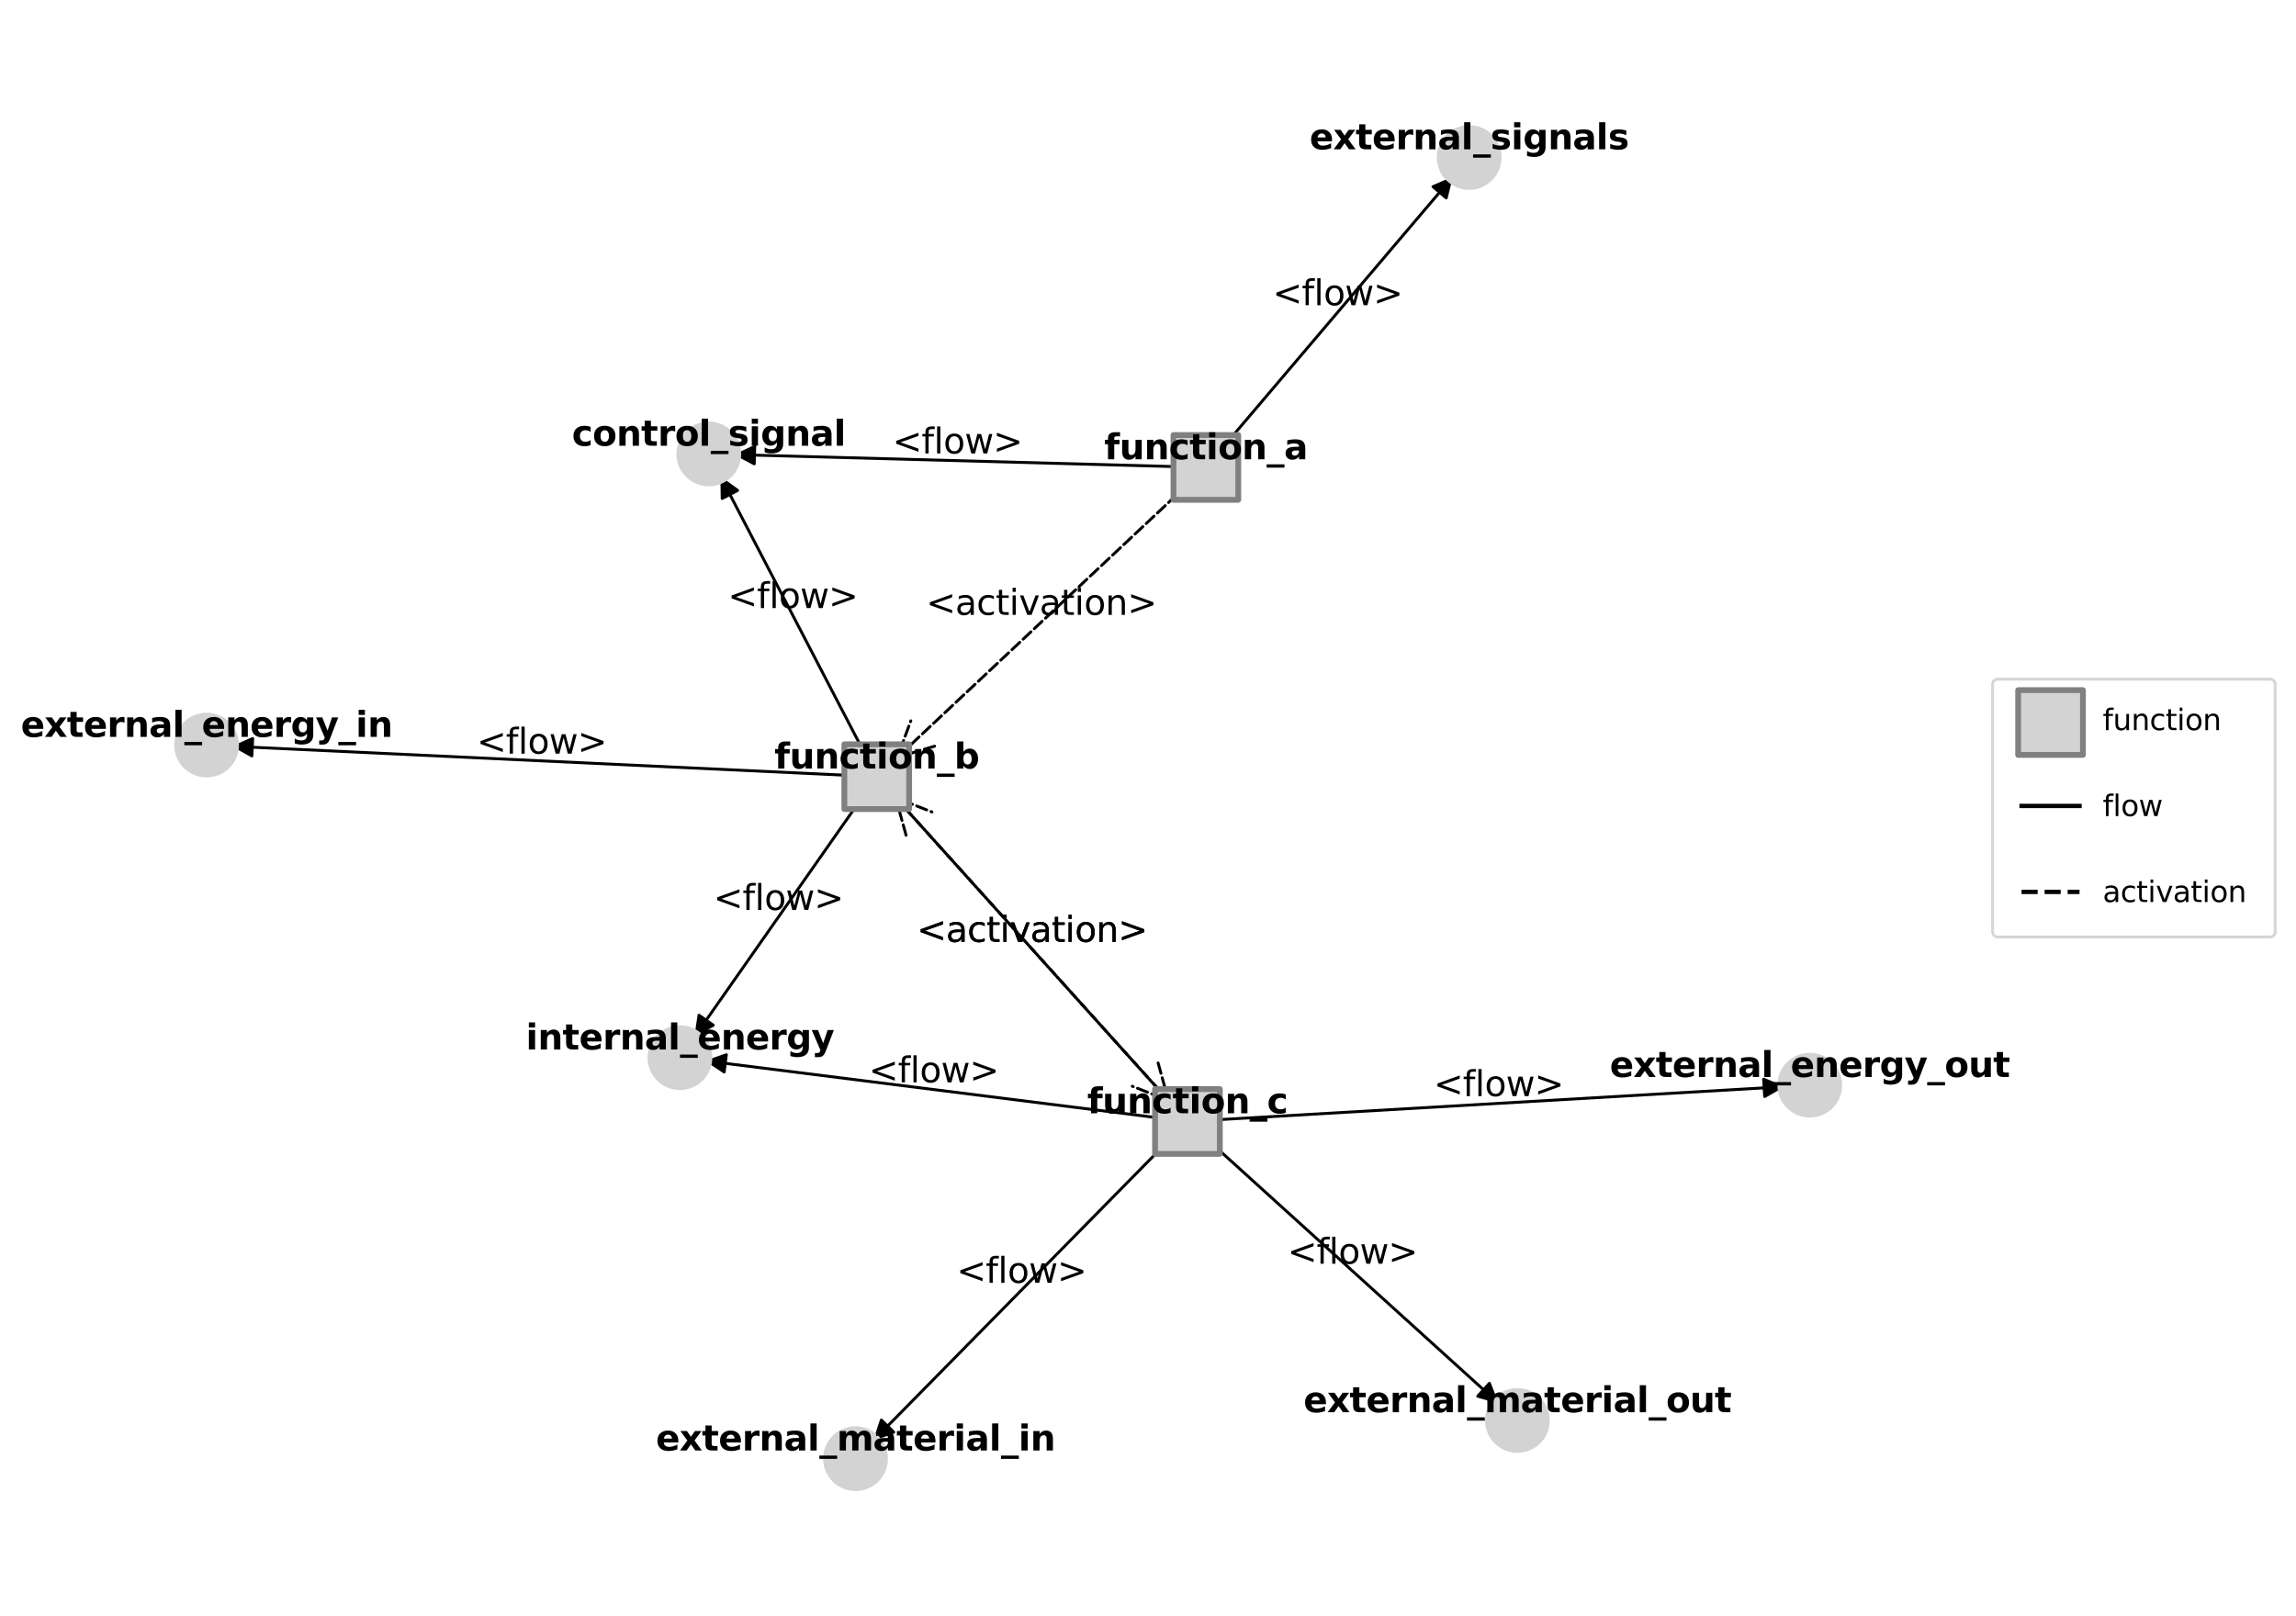 <?xml version="1.0" encoding="utf-8" standalone="no"?>
<!DOCTYPE svg PUBLIC "-//W3C//DTD SVG 1.1//EN"
  "http://www.w3.org/Graphics/SVG/1.1/DTD/svg11.dtd">
<svg xmlns:xlink="http://www.w3.org/1999/xlink" width="792.537pt" height="558pt" viewBox="0 0 792.537 558" xmlns="http://www.w3.org/2000/svg" version="1.1">
 <defs>
  <style type="text/css">*{stroke-linejoin: round; stroke-linecap: butt}</style>
 </defs>
 <g id="figure_1">
  <g id="patch_1">
   <path d="M 0 558 
L 792.537 558 
L 792.537 0 
L 0 0 
z
" style="fill: #ffffff"/>
  </g>
  <g id="axes_1">
   <g id="patch_2">
    <path d="M 421.85 154.79 
Q 461.689 107.88 500.805 61.822 
" clip-path="url(#pdc7335ea3e)" style="fill: none; stroke: #000000; stroke-linecap: round"/>
    <path d="M 494.634 64.453 
L 500.805 61.822 
L 499.208 68.337 
z
" clip-path="url(#pdc7335ea3e)" style="stroke: #000000; stroke-linecap: round"/>
   </g>
   <g id="patch_3">
    <path d="M 407.586 161.155 
Q 330.454 159.055 254.439 156.986 
" clip-path="url(#pdc7335ea3e)" style="fill: none; stroke: #000000; stroke-linecap: round"/>
    <path d="M 260.355 160.148 
L 254.439 156.986 
L 260.518 154.15 
z
" clip-path="url(#pdc7335ea3e)" style="stroke: #000000; stroke-linecap: round"/>
   </g>
   <g id="patch_4">
    <path d="M 298.639 260.484 
Q 273.651 212.444 249.179 165.397 
" clip-path="url(#pdc7335ea3e)" style="fill: none; stroke: #000000; stroke-linecap: round"/>
    <path d="M 249.286 172.104 
L 249.179 165.397 
L 254.609 169.335 
z
" clip-path="url(#pdc7335ea3e)" style="stroke: #000000; stroke-linecap: round"/>
   </g>
   <g id="patch_5">
    <path d="M 293.984 267.758 
Q 186.977 262.707 81.087 257.708 
" clip-path="url(#pdc7335ea3e)" style="fill: none; stroke: #000000; stroke-linecap: round"/>
    <path d="M 86.939 260.988 
L 81.087 257.708 
L 87.222 254.995 
z
" clip-path="url(#pdc7335ea3e)" style="stroke: #000000; stroke-linecap: round"/>
   </g>
   <g id="patch_6">
    <path d="M 297.665 275.263 
Q 268.664 316.67 240.304 357.161 
" clip-path="url(#pdc7335ea3e)" style="fill: none; stroke: #000000; stroke-linecap: round"/>
    <path d="M 246.203 353.967 
L 240.304 357.161 
L 241.289 350.525 
z
" clip-path="url(#pdc7335ea3e)" style="stroke: #000000; stroke-linecap: round"/>
   </g>
   <g id="patch_7">
    <path d="M 401.287 386.126 
Q 322.288 376.188 244.398 366.39 
" clip-path="url(#pdc7335ea3e)" style="fill: none; stroke: #000000; stroke-linecap: round"/>
    <path d="M 249.977 370.115 
L 244.398 366.39 
L 250.726 364.162 
z
" clip-path="url(#pdc7335ea3e)" style="stroke: #000000; stroke-linecap: round"/>
   </g>
   <g id="patch_8">
    <path d="M 403.807 393.378 
Q 352.593 445.416 302.163 496.657 
" clip-path="url(#pdc7335ea3e)" style="fill: none; stroke: #000000; stroke-linecap: round"/>
    <path d="M 308.51 494.485 
L 302.163 496.657 
L 304.233 490.277 
z
" clip-path="url(#pdc7335ea3e)" style="stroke: #000000; stroke-linecap: round"/>
   </g>
   <g id="patch_9">
    <path d="M 416.302 393.025 
Q 466.835 438.817 516.54 483.859 
" clip-path="url(#pdc7335ea3e)" style="fill: none; stroke: #000000; stroke-linecap: round"/>
    <path d="M 514.109 477.607 
L 516.54 483.859 
L 510.08 482.053 
z
" clip-path="url(#pdc7335ea3e)" style="stroke: #000000; stroke-linecap: round"/>
   </g>
   <g id="patch_10">
    <path d="M 418.525 386.703 
Q 517.291 380.942 614.94 375.246 
" clip-path="url(#pdc7335ea3e)" style="fill: none; stroke: #000000; stroke-linecap: round"/>
    <path d="M 608.776 372.601 
L 614.94 375.246 
L 609.125 378.591 
z
" clip-path="url(#pdc7335ea3e)" style="stroke: #000000; stroke-linecap: round"/>
   </g>
   <g id="patch_11">
    <path d="M 409.93 167.324 
Q 359.438 214.78 309.76 261.471 
" clip-path="url(#pdc7335ea3e)" style="fill: none; stroke-dasharray: 3.7,1.6; stroke-dashoffset: 0; stroke: #000000; stroke-linecap: round"/>
    <path d="M 322.613 257.625 
L 309.76 261.471 
L 314.395 248.88 
" clip-path="url(#pdc7335ea3e)" style="fill: none; stroke-dasharray: 3.7,1.6; stroke-dashoffset: 0; stroke: #000000; stroke-linecap: round"/>
   </g>
   <g id="patch_12">
    <path d="M 308.431 274.601 
Q 356.257 327.686 403.334 379.94 
" clip-path="url(#pdc7335ea3e)" style="fill: none; stroke-dasharray: 3.7,1.6; stroke-dashoffset: 0; stroke: #000000; stroke-linecap: round"/>
    <path d="M 399.759 367.008 
L 403.334 379.94 
L 390.844 375.041 
" clip-path="url(#pdc7335ea3e)" style="fill: none; stroke-dasharray: 3.7,1.6; stroke-dashoffset: 0; stroke: #000000; stroke-linecap: round"/>
   </g>
   <g id="patch_13">
    <path d="M 404.085 380.773 
Q 356.259 327.688 309.182 275.434 
" clip-path="url(#pdc7335ea3e)" style="fill: none; stroke-dasharray: 3.7,1.6; stroke-dashoffset: 0; stroke: #000000; stroke-linecap: round"/>
    <path d="M 312.757 288.365 
L 309.182 275.434 
L 321.672 280.333 
" clip-path="url(#pdc7335ea3e)" style="fill: none; stroke-dasharray: 3.7,1.6; stroke-dashoffset: 0; stroke: #000000; stroke-linecap: round"/>
   </g>
   <g id="text_1">
    <g id="patch_14">
     <path d="M 435.316 111.84 
L 488.062 111.84 
L 488.062 92.306 
L 435.316 92.306 
L 435.316 111.84 
z
" style="fill: none; opacity: 0"/>
    </g>
    <!-- &lt;flow&gt; -->
    <g transform="translate(439.276 105.384) scale(0.12 -0.12)">
     <defs>
      <path id="DejaVuSans-3c" d="M 4684 3150 
L 1459 2003 
L 4684 863 
L 4684 294 
L 678 1747 
L 678 2266 
L 4684 3719 
L 4684 3150 
z
" transform="scale(0.016)"/>
      <path id="DejaVuSans-66" d="M 2375 4863 
L 2375 4384 
L 1825 4384 
Q 1516 4384 1395 4259 
Q 1275 4134 1275 3809 
L 1275 3500 
L 2222 3500 
L 2222 3053 
L 1275 3053 
L 1275 0 
L 697 0 
L 697 3053 
L 147 3053 
L 147 3500 
L 697 3500 
L 697 3744 
Q 697 4328 969 4595 
Q 1241 4863 1831 4863 
L 2375 4863 
z
" transform="scale(0.016)"/>
      <path id="DejaVuSans-6c" d="M 603 4863 
L 1178 4863 
L 1178 0 
L 603 0 
L 603 4863 
z
" transform="scale(0.016)"/>
      <path id="DejaVuSans-6f" d="M 1959 3097 
Q 1497 3097 1228 2736 
Q 959 2375 959 1747 
Q 959 1119 1226 758 
Q 1494 397 1959 397 
Q 2419 397 2687 759 
Q 2956 1122 2956 1747 
Q 2956 2369 2687 2733 
Q 2419 3097 1959 3097 
z
M 1959 3584 
Q 2709 3584 3137 3096 
Q 3566 2609 3566 1747 
Q 3566 888 3137 398 
Q 2709 -91 1959 -91 
Q 1206 -91 779 398 
Q 353 888 353 1747 
Q 353 2609 779 3096 
Q 1206 3584 1959 3584 
z
" transform="scale(0.016)"/>
      <path id="DejaVuSans-77" d="M 269 3500 
L 844 3500 
L 1563 769 
L 2278 3500 
L 2956 3500 
L 3675 769 
L 4391 3500 
L 4966 3500 
L 4050 0 
L 3372 0 
L 2619 2869 
L 1863 0 
L 1184 0 
L 269 3500 
z
" transform="scale(0.016)"/>
      <path id="DejaVuSans-3e" d="M 678 3150 
L 678 3719 
L 4684 2266 
L 4684 1747 
L 678 294 
L 678 863 
L 3897 2003 
L 678 3150 
z
" transform="scale(0.016)"/>
     </defs>
     <use xlink:href="#DejaVuSans-3c"/>
     <use xlink:href="#DejaVuSans-66" x="83.789"/>
     <use xlink:href="#DejaVuSans-6c" x="118.994"/>
     <use xlink:href="#DejaVuSans-6f" x="146.777"/>
     <use xlink:href="#DejaVuSans-77" x="207.959"/>
     <use xlink:href="#DejaVuSans-3e" x="289.746"/>
    </g>
   </g>
   <g id="text_2">
    <g id="patch_15">
     <path d="M 304.081 163.015 
L 356.826 163.015 
L 356.826 143.481 
L 304.081 143.481 
L 304.081 163.015 
z
" style="fill: none; opacity: 0"/>
    </g>
    <!-- &lt;flow&gt; -->
    <g transform="translate(308.041 156.559) scale(0.12 -0.12)">
     <use xlink:href="#DejaVuSans-3c"/>
     <use xlink:href="#DejaVuSans-66" x="83.789"/>
     <use xlink:href="#DejaVuSans-6c" x="118.994"/>
     <use xlink:href="#DejaVuSans-6f" x="146.777"/>
     <use xlink:href="#DejaVuSans-77" x="207.959"/>
     <use xlink:href="#DejaVuSans-3e" x="289.746"/>
    </g>
   </g>
   <g id="text_3">
    <g id="patch_16">
     <path d="M 315.706 218.74 
L 403.169 218.74 
L 403.169 199.207 
L 315.706 199.207 
L 315.706 218.74 
z
" style="fill: none; opacity: 0"/>
    </g>
    <!-- &lt;activation&gt; -->
    <g transform="translate(319.666 212.285) scale(0.12 -0.12)">
     <defs>
      <path id="DejaVuSans-61" d="M 2194 1759 
Q 1497 1759 1228 1600 
Q 959 1441 959 1056 
Q 959 750 1161 570 
Q 1363 391 1709 391 
Q 2188 391 2477 730 
Q 2766 1069 2766 1631 
L 2766 1759 
L 2194 1759 
z
M 3341 1997 
L 3341 0 
L 2766 0 
L 2766 531 
Q 2569 213 2275 61 
Q 1981 -91 1556 -91 
Q 1019 -91 701 211 
Q 384 513 384 1019 
Q 384 1609 779 1909 
Q 1175 2209 1959 2209 
L 2766 2209 
L 2766 2266 
Q 2766 2663 2505 2880 
Q 2244 3097 1772 3097 
Q 1472 3097 1187 3025 
Q 903 2953 641 2809 
L 641 3341 
Q 956 3463 1253 3523 
Q 1550 3584 1831 3584 
Q 2591 3584 2966 3190 
Q 3341 2797 3341 1997 
z
" transform="scale(0.016)"/>
      <path id="DejaVuSans-63" d="M 3122 3366 
L 3122 2828 
Q 2878 2963 2633 3030 
Q 2388 3097 2138 3097 
Q 1578 3097 1268 2742 
Q 959 2388 959 1747 
Q 959 1106 1268 751 
Q 1578 397 2138 397 
Q 2388 397 2633 464 
Q 2878 531 3122 666 
L 3122 134 
Q 2881 22 2623 -34 
Q 2366 -91 2075 -91 
Q 1284 -91 818 406 
Q 353 903 353 1747 
Q 353 2603 823 3093 
Q 1294 3584 2113 3584 
Q 2378 3584 2631 3529 
Q 2884 3475 3122 3366 
z
" transform="scale(0.016)"/>
      <path id="DejaVuSans-74" d="M 1172 4494 
L 1172 3500 
L 2356 3500 
L 2356 3053 
L 1172 3053 
L 1172 1153 
Q 1172 725 1289 603 
Q 1406 481 1766 481 
L 2356 481 
L 2356 0 
L 1766 0 
Q 1100 0 847 248 
Q 594 497 594 1153 
L 594 3053 
L 172 3053 
L 172 3500 
L 594 3500 
L 594 4494 
L 1172 4494 
z
" transform="scale(0.016)"/>
      <path id="DejaVuSans-69" d="M 603 3500 
L 1178 3500 
L 1178 0 
L 603 0 
L 603 3500 
z
M 603 4863 
L 1178 4863 
L 1178 4134 
L 603 4134 
L 603 4863 
z
" transform="scale(0.016)"/>
      <path id="DejaVuSans-76" d="M 191 3500 
L 800 3500 
L 1894 563 
L 2988 3500 
L 3597 3500 
L 2284 0 
L 1503 0 
L 191 3500 
z
" transform="scale(0.016)"/>
      <path id="DejaVuSans-6e" d="M 3513 2113 
L 3513 0 
L 2938 0 
L 2938 2094 
Q 2938 2591 2744 2837 
Q 2550 3084 2163 3084 
Q 1697 3084 1428 2787 
Q 1159 2491 1159 1978 
L 1159 0 
L 581 0 
L 581 3500 
L 1159 3500 
L 1159 2956 
Q 1366 3272 1645 3428 
Q 1925 3584 2291 3584 
Q 2894 3584 3203 3211 
Q 3513 2838 3513 2113 
z
" transform="scale(0.016)"/>
     </defs>
     <use xlink:href="#DejaVuSans-3c"/>
     <use xlink:href="#DejaVuSans-61" x="83.789"/>
     <use xlink:href="#DejaVuSans-63" x="145.068"/>
     <use xlink:href="#DejaVuSans-74" x="200.049"/>
     <use xlink:href="#DejaVuSans-69" x="239.258"/>
     <use xlink:href="#DejaVuSans-76" x="267.041"/>
     <use xlink:href="#DejaVuSans-61" x="326.221"/>
     <use xlink:href="#DejaVuSans-74" x="387.5"/>
     <use xlink:href="#DejaVuSans-69" x="426.709"/>
     <use xlink:href="#DejaVuSans-6f" x="454.492"/>
     <use xlink:href="#DejaVuSans-6e" x="515.674"/>
     <use xlink:href="#DejaVuSans-3e" x="579.053"/>
    </g>
   </g>
   <g id="text_4">
    <g id="patch_17">
     <path d="M 247.278 216.404 
L 300.024 216.404 
L 300.024 196.871 
L 247.278 196.871 
L 247.278 216.404 
z
" style="fill: none; opacity: 0"/>
    </g>
    <!-- &lt;flow&gt; -->
    <g transform="translate(251.238 209.949) scale(0.12 -0.12)">
     <use xlink:href="#DejaVuSans-3c"/>
     <use xlink:href="#DejaVuSans-66" x="83.789"/>
     <use xlink:href="#DejaVuSans-6c" x="118.994"/>
     <use xlink:href="#DejaVuSans-6f" x="146.777"/>
     <use xlink:href="#DejaVuSans-77" x="207.959"/>
     <use xlink:href="#DejaVuSans-3e" x="289.746"/>
    </g>
   </g>
   <g id="text_5">
    <g id="patch_18">
     <path d="M 160.604 266.667 
L 213.35 266.667 
L 213.35 247.133 
L 160.604 247.133 
L 160.604 266.667 
z
" style="fill: none; opacity: 0"/>
    </g>
    <!-- &lt;flow&gt; -->
    <g transform="translate(164.564 260.211) scale(0.12 -0.12)">
     <use xlink:href="#DejaVuSans-3c"/>
     <use xlink:href="#DejaVuSans-66" x="83.789"/>
     <use xlink:href="#DejaVuSans-6c" x="118.994"/>
     <use xlink:href="#DejaVuSans-6f" x="146.777"/>
     <use xlink:href="#DejaVuSans-77" x="207.959"/>
     <use xlink:href="#DejaVuSans-3e" x="289.746"/>
    </g>
   </g>
   <g id="text_6">
    <g id="patch_19">
     <path d="M 242.291 320.63 
L 295.037 320.63 
L 295.037 301.096 
L 242.291 301.096 
L 242.291 320.63 
z
" style="fill: none; opacity: 0"/>
    </g>
    <!-- &lt;flow&gt; -->
    <g transform="translate(246.251 314.174) scale(0.12 -0.12)">
     <use xlink:href="#DejaVuSans-3c"/>
     <use xlink:href="#DejaVuSans-66" x="83.789"/>
     <use xlink:href="#DejaVuSans-6c" x="118.994"/>
     <use xlink:href="#DejaVuSans-6f" x="146.777"/>
     <use xlink:href="#DejaVuSans-77" x="207.959"/>
     <use xlink:href="#DejaVuSans-3e" x="289.746"/>
    </g>
   </g>
   <g id="text_7">
    <g id="patch_20">
     <path d="M 312.525 331.646 
L 399.988 331.646 
L 399.988 312.112 
L 312.525 312.112 
L 312.525 331.646 
z
" style="fill: none; opacity: 0"/>
    </g>
    <!-- &lt;activation&gt; -->
    <g transform="translate(316.485 325.19) scale(0.12 -0.12)">
     <use xlink:href="#DejaVuSans-3c"/>
     <use xlink:href="#DejaVuSans-61" x="83.789"/>
     <use xlink:href="#DejaVuSans-63" x="145.068"/>
     <use xlink:href="#DejaVuSans-74" x="200.049"/>
     <use xlink:href="#DejaVuSans-69" x="239.258"/>
     <use xlink:href="#DejaVuSans-76" x="267.041"/>
     <use xlink:href="#DejaVuSans-61" x="326.221"/>
     <use xlink:href="#DejaVuSans-74" x="387.5"/>
     <use xlink:href="#DejaVuSans-69" x="426.709"/>
     <use xlink:href="#DejaVuSans-6f" x="454.492"/>
     <use xlink:href="#DejaVuSans-6e" x="515.674"/>
     <use xlink:href="#DejaVuSans-3e" x="579.053"/>
    </g>
   </g>
   <g id="text_8">
    <g id="patch_21">
     <path d="M 295.915 380.148 
L 348.661 380.148 
L 348.661 360.614 
L 295.915 360.614 
L 295.915 380.148 
z
" style="fill: none; opacity: 0"/>
    </g>
    <!-- &lt;flow&gt; -->
    <g transform="translate(299.875 373.692) scale(0.12 -0.12)">
     <use xlink:href="#DejaVuSans-3c"/>
     <use xlink:href="#DejaVuSans-66" x="83.789"/>
     <use xlink:href="#DejaVuSans-6c" x="118.994"/>
     <use xlink:href="#DejaVuSans-6f" x="146.777"/>
     <use xlink:href="#DejaVuSans-77" x="207.959"/>
     <use xlink:href="#DejaVuSans-3e" x="289.746"/>
    </g>
   </g>
   <g id="text_9">
    <g id="patch_22">
     <path d="M 326.22 449.376 
L 378.966 449.376 
L 378.966 429.843 
L 326.22 429.843 
L 326.22 449.376 
z
" style="fill: none; opacity: 0"/>
    </g>
    <!-- &lt;flow&gt; -->
    <g transform="translate(330.18 442.921) scale(0.12 -0.12)">
     <use xlink:href="#DejaVuSans-3c"/>
     <use xlink:href="#DejaVuSans-66" x="83.789"/>
     <use xlink:href="#DejaVuSans-6c" x="118.994"/>
     <use xlink:href="#DejaVuSans-6f" x="146.777"/>
     <use xlink:href="#DejaVuSans-77" x="207.959"/>
     <use xlink:href="#DejaVuSans-3e" x="289.746"/>
    </g>
   </g>
   <g id="text_10">
    <g id="patch_23">
     <path d="M 440.462 442.777 
L 493.208 442.777 
L 493.208 423.244 
L 440.462 423.244 
L 440.462 442.777 
z
" style="fill: none; opacity: 0"/>
    </g>
    <!-- &lt;flow&gt; -->
    <g transform="translate(444.422 436.322) scale(0.12 -0.12)">
     <use xlink:href="#DejaVuSans-3c"/>
     <use xlink:href="#DejaVuSans-66" x="83.789"/>
     <use xlink:href="#DejaVuSans-6c" x="118.994"/>
     <use xlink:href="#DejaVuSans-6f" x="146.777"/>
     <use xlink:href="#DejaVuSans-77" x="207.959"/>
     <use xlink:href="#DejaVuSans-3e" x="289.746"/>
    </g>
   </g>
   <g id="text_11">
    <g id="patch_24">
     <path d="M 490.918 384.902 
L 543.664 384.902 
L 543.664 365.368 
L 490.918 365.368 
L 490.918 384.902 
z
" style="fill: none; opacity: 0"/>
    </g>
    <!-- &lt;flow&gt; -->
    <g transform="translate(494.878 378.446) scale(0.12 -0.12)">
     <use xlink:href="#DejaVuSans-3c"/>
     <use xlink:href="#DejaVuSans-66" x="83.789"/>
     <use xlink:href="#DejaVuSans-6c" x="118.994"/>
     <use xlink:href="#DejaVuSans-6f" x="146.777"/>
     <use xlink:href="#DejaVuSans-77" x="207.959"/>
     <use xlink:href="#DejaVuSans-3e" x="289.746"/>
    </g>
   </g>
   <g id="text_12">
    <g id="patch_25">
     <path d="M 312.528 331.648 
L 399.991 331.648 
L 399.991 312.115 
L 312.528 312.115 
L 312.528 331.648 
z
" style="fill: none; opacity: 0"/>
    </g>
    <!-- &lt;activation&gt; -->
    <g transform="translate(316.488 325.193) scale(0.12 -0.12)">
     <use xlink:href="#DejaVuSans-3c"/>
     <use xlink:href="#DejaVuSans-61" x="83.789"/>
     <use xlink:href="#DejaVuSans-63" x="145.068"/>
     <use xlink:href="#DejaVuSans-74" x="200.049"/>
     <use xlink:href="#DejaVuSans-69" x="239.258"/>
     <use xlink:href="#DejaVuSans-76" x="267.041"/>
     <use xlink:href="#DejaVuSans-61" x="326.221"/>
     <use xlink:href="#DejaVuSans-74" x="387.5"/>
     <use xlink:href="#DejaVuSans-69" x="426.709"/>
     <use xlink:href="#DejaVuSans-6f" x="454.492"/>
     <use xlink:href="#DejaVuSans-6e" x="515.674"/>
     <use xlink:href="#DejaVuSans-3e" x="579.053"/>
    </g>
   </g>
   <g id="PathCollection_1">
    <defs>
     <path id="md06cb4c6f6" d="M -11.18 11.18 
L 11.18 11.18 
L 11.18 -11.18 
L -11.18 -11.18 
z
" style="stroke: #808080; stroke-width: 2"/>
    </defs>
    <g clip-path="url(#pdc7335ea3e)">
     <use xlink:href="#md06cb4c6f6" x="416.244" y="161.39" style="fill: #d3d3d3; stroke: #808080; stroke-width: 2"/>
     <use xlink:href="#md06cb4c6f6" x="302.635" y="268.167" style="fill: #d3d3d3; stroke: #808080; stroke-width: 2"/>
     <use xlink:href="#md06cb4c6f6" x="409.881" y="387.207" style="fill: #d3d3d3; stroke: #808080; stroke-width: 2"/>
    </g>
   </g>
   <g id="PathCollection_2">
    <defs>
     <path id="m4ed7762d7c" d="M 0 11.18 
C 2.965 11.18 5.809 10.002 7.906 7.906 
C 10.002 5.809 11.18 2.965 11.18 0 
C 11.18 -2.965 10.002 -5.809 7.906 -7.906 
C 5.809 -10.002 2.965 -11.18 0 -11.18 
C -2.965 -11.18 -5.809 -10.002 -7.906 -7.906 
C -10.002 -5.809 -11.18 -2.965 -11.18 0 
C -11.18 2.965 -10.002 5.809 -7.906 7.906 
C -5.809 10.002 -2.965 11.18 0 11.18 
z
"/>
    </defs>
    <g clip-path="url(#pdc7335ea3e)">
     <use xlink:href="#m4ed7762d7c" x="507.132" y="54.372" style="fill: #d3d3d3"/>
     <use xlink:href="#m4ed7762d7c" x="244.665" y="156.72" style="fill: #d3d3d3"/>
     <use xlink:href="#m4ed7762d7c" x="71.317" y="257.247" style="fill: #d3d3d3"/>
     <use xlink:href="#m4ed7762d7c" x="234.695" y="365.169" style="fill: #d3d3d3"/>
     <use xlink:href="#m4ed7762d7c" x="295.302" y="503.628" style="fill: #d3d3d3"/>
     <use xlink:href="#m4ed7762d7c" x="523.788" y="490.426" style="fill: #d3d3d3"/>
     <use xlink:href="#m4ed7762d7c" x="624.705" y="374.677" style="fill: #d3d3d3"/>
    </g>
   </g>
   <g id="text_13">
    <g id="patch_26">
     <path d="M 377.207 165.35 
L 455.28 165.35 
L 455.28 145.483 
L 377.207 145.483 
L 377.207 165.35 
z
" style="fill: none; opacity: 0"/>
    </g>
    <!-- function_a -->
    <g transform="translate(381.167 158.561) scale(0.12 -0.12)">
     <defs>
      <path id="DejaVuSans-Bold-66" d="M 2841 4863 
L 2841 4128 
L 2222 4128 
Q 1984 4128 1890 4042 
Q 1797 3956 1797 3744 
L 1797 3500 
L 2753 3500 
L 2753 2700 
L 1797 2700 
L 1797 0 
L 678 0 
L 678 2700 
L 122 2700 
L 122 3500 
L 678 3500 
L 678 3744 
Q 678 4316 997 4589 
Q 1316 4863 1984 4863 
L 2841 4863 
z
" transform="scale(0.016)"/>
      <path id="DejaVuSans-Bold-75" d="M 500 1363 
L 500 3500 
L 1625 3500 
L 1625 3150 
Q 1625 2866 1622 2436 
Q 1619 2006 1619 1863 
Q 1619 1441 1641 1255 
Q 1663 1069 1716 984 
Q 1784 875 1895 815 
Q 2006 756 2150 756 
Q 2500 756 2700 1025 
Q 2900 1294 2900 1772 
L 2900 3500 
L 4019 3500 
L 4019 0 
L 2900 0 
L 2900 506 
Q 2647 200 2364 54 
Q 2081 -91 1741 -91 
Q 1134 -91 817 281 
Q 500 653 500 1363 
z
" transform="scale(0.016)"/>
      <path id="DejaVuSans-Bold-6e" d="M 4056 2131 
L 4056 0 
L 2931 0 
L 2931 347 
L 2931 1631 
Q 2931 2084 2911 2256 
Q 2891 2428 2841 2509 
Q 2775 2619 2662 2680 
Q 2550 2741 2406 2741 
Q 2056 2741 1856 2470 
Q 1656 2200 1656 1722 
L 1656 0 
L 538 0 
L 538 3500 
L 1656 3500 
L 1656 2988 
Q 1909 3294 2193 3439 
Q 2478 3584 2822 3584 
Q 3428 3584 3742 3212 
Q 4056 2841 4056 2131 
z
" transform="scale(0.016)"/>
      <path id="DejaVuSans-Bold-63" d="M 3366 3391 
L 3366 2478 
Q 3138 2634 2908 2709 
Q 2678 2784 2431 2784 
Q 1963 2784 1702 2511 
Q 1441 2238 1441 1747 
Q 1441 1256 1702 982 
Q 1963 709 2431 709 
Q 2694 709 2930 787 
Q 3166 866 3366 1019 
L 3366 103 
Q 3103 6 2833 -42 
Q 2563 -91 2291 -91 
Q 1344 -91 809 395 
Q 275 881 275 1747 
Q 275 2613 809 3098 
Q 1344 3584 2291 3584 
Q 2566 3584 2833 3536 
Q 3100 3488 3366 3391 
z
" transform="scale(0.016)"/>
      <path id="DejaVuSans-Bold-74" d="M 1759 4494 
L 1759 3500 
L 2913 3500 
L 2913 2700 
L 1759 2700 
L 1759 1216 
Q 1759 972 1856 886 
Q 1953 800 2241 800 
L 2816 800 
L 2816 0 
L 1856 0 
Q 1194 0 917 276 
Q 641 553 641 1216 
L 641 2700 
L 84 2700 
L 84 3500 
L 641 3500 
L 641 4494 
L 1759 4494 
z
" transform="scale(0.016)"/>
      <path id="DejaVuSans-Bold-69" d="M 538 3500 
L 1656 3500 
L 1656 0 
L 538 0 
L 538 3500 
z
M 538 4863 
L 1656 4863 
L 1656 3950 
L 538 3950 
L 538 4863 
z
" transform="scale(0.016)"/>
      <path id="DejaVuSans-Bold-6f" d="M 2203 2784 
Q 1831 2784 1636 2517 
Q 1441 2250 1441 1747 
Q 1441 1244 1636 976 
Q 1831 709 2203 709 
Q 2569 709 2762 976 
Q 2956 1244 2956 1747 
Q 2956 2250 2762 2517 
Q 2569 2784 2203 2784 
z
M 2203 3584 
Q 3106 3584 3614 3096 
Q 4122 2609 4122 1747 
Q 4122 884 3614 396 
Q 3106 -91 2203 -91 
Q 1297 -91 786 396 
Q 275 884 275 1747 
Q 275 2609 786 3096 
Q 1297 3584 2203 3584 
z
" transform="scale(0.016)"/>
      <path id="DejaVuSans-Bold-5f" d="M 3200 -916 
L 3200 -1509 
L 0 -1509 
L 0 -916 
L 3200 -916 
z
" transform="scale(0.016)"/>
      <path id="DejaVuSans-Bold-61" d="M 2106 1575 
Q 1756 1575 1579 1456 
Q 1403 1338 1403 1106 
Q 1403 894 1545 773 
Q 1688 653 1941 653 
Q 2256 653 2472 879 
Q 2688 1106 2688 1447 
L 2688 1575 
L 2106 1575 
z
M 3816 1997 
L 3816 0 
L 2688 0 
L 2688 519 
Q 2463 200 2181 54 
Q 1900 -91 1497 -91 
Q 953 -91 614 226 
Q 275 544 275 1050 
Q 275 1666 698 1953 
Q 1122 2241 2028 2241 
L 2688 2241 
L 2688 2328 
Q 2688 2594 2478 2717 
Q 2269 2841 1825 2841 
Q 1466 2841 1156 2769 
Q 847 2697 581 2553 
L 581 3406 
Q 941 3494 1303 3539 
Q 1666 3584 2028 3584 
Q 2975 3584 3395 3211 
Q 3816 2838 3816 1997 
z
" transform="scale(0.016)"/>
     </defs>
     <use xlink:href="#DejaVuSans-Bold-66"/>
     <use xlink:href="#DejaVuSans-Bold-75" x="43.506"/>
     <use xlink:href="#DejaVuSans-Bold-6e" x="114.697"/>
     <use xlink:href="#DejaVuSans-Bold-63" x="185.889"/>
     <use xlink:href="#DejaVuSans-Bold-74" x="245.166"/>
     <use xlink:href="#DejaVuSans-Bold-69" x="292.969"/>
     <use xlink:href="#DejaVuSans-Bold-6f" x="327.246"/>
     <use xlink:href="#DejaVuSans-Bold-6e" x="395.947"/>
     <use xlink:href="#DejaVuSans-Bold-5f" x="467.139"/>
     <use xlink:href="#DejaVuSans-Bold-61" x="517.139"/>
    </g>
   </g>
   <g id="text_14">
    <g id="patch_27">
     <path d="M 263.353 272.127 
L 341.917 272.127 
L 341.917 252.259 
L 263.353 252.259 
L 263.353 272.127 
z
" style="fill: none; opacity: 0"/>
    </g>
    <!-- function_b -->
    <g transform="translate(267.313 265.337) scale(0.12 -0.12)">
     <defs>
      <path id="DejaVuSans-Bold-62" d="M 2400 722 
Q 2759 722 2948 984 
Q 3138 1247 3138 1747 
Q 3138 2247 2948 2509 
Q 2759 2772 2400 2772 
Q 2041 2772 1848 2508 
Q 1656 2244 1656 1747 
Q 1656 1250 1848 986 
Q 2041 722 2400 722 
z
M 1656 2988 
Q 1888 3294 2169 3439 
Q 2450 3584 2816 3584 
Q 3463 3584 3878 3070 
Q 4294 2556 4294 1747 
Q 4294 938 3878 423 
Q 3463 -91 2816 -91 
Q 2450 -91 2169 54 
Q 1888 200 1656 506 
L 1656 0 
L 538 0 
L 538 4863 
L 1656 4863 
L 1656 2988 
z
" transform="scale(0.016)"/>
     </defs>
     <use xlink:href="#DejaVuSans-Bold-66"/>
     <use xlink:href="#DejaVuSans-Bold-75" x="43.506"/>
     <use xlink:href="#DejaVuSans-Bold-6e" x="114.697"/>
     <use xlink:href="#DejaVuSans-Bold-63" x="185.889"/>
     <use xlink:href="#DejaVuSans-Bold-74" x="245.166"/>
     <use xlink:href="#DejaVuSans-Bold-69" x="292.969"/>
     <use xlink:href="#DejaVuSans-Bold-6f" x="327.246"/>
     <use xlink:href="#DejaVuSans-Bold-6e" x="395.947"/>
     <use xlink:href="#DejaVuSans-Bold-5f" x="467.139"/>
     <use xlink:href="#DejaVuSans-Bold-62" x="517.139"/>
    </g>
   </g>
   <g id="text_15">
    <g id="patch_28">
     <path d="M 371.337 391.167 
L 448.425 391.167 
L 448.425 371.3 
L 371.337 371.3 
L 371.337 391.167 
z
" style="fill: none; opacity: 0"/>
    </g>
    <!-- function_c -->
    <g transform="translate(375.297 384.378) scale(0.12 -0.12)">
     <use xlink:href="#DejaVuSans-Bold-66"/>
     <use xlink:href="#DejaVuSans-Bold-75" x="43.506"/>
     <use xlink:href="#DejaVuSans-Bold-6e" x="114.697"/>
     <use xlink:href="#DejaVuSans-Bold-63" x="185.889"/>
     <use xlink:href="#DejaVuSans-Bold-74" x="245.166"/>
     <use xlink:href="#DejaVuSans-Bold-69" x="292.969"/>
     <use xlink:href="#DejaVuSans-Bold-6f" x="327.246"/>
     <use xlink:href="#DejaVuSans-Bold-6e" x="395.947"/>
     <use xlink:href="#DejaVuSans-Bold-5f" x="467.139"/>
     <use xlink:href="#DejaVuSans-Bold-63" x="517.139"/>
    </g>
   </g>
   <g id="text_16">
    <g id="patch_29">
     <path d="M 448.088 58.332 
L 566.176 58.332 
L 566.176 38.464 
L 448.088 38.464 
L 448.088 58.332 
z
" style="fill: none; opacity: 0"/>
    </g>
    <!-- external_signals -->
    <g transform="translate(452.048 51.543) scale(0.12 -0.12)">
     <defs>
      <path id="DejaVuSans-Bold-65" d="M 4031 1759 
L 4031 1441 
L 1416 1441 
Q 1456 1047 1700 850 
Q 1944 653 2381 653 
Q 2734 653 3104 758 
Q 3475 863 3866 1075 
L 3866 213 
Q 3469 63 3072 -14 
Q 2675 -91 2278 -91 
Q 1328 -91 801 392 
Q 275 875 275 1747 
Q 275 2603 792 3093 
Q 1309 3584 2216 3584 
Q 3041 3584 3536 3087 
Q 4031 2591 4031 1759 
z
M 2881 2131 
Q 2881 2450 2695 2645 
Q 2509 2841 2209 2841 
Q 1884 2841 1681 2658 
Q 1478 2475 1428 2131 
L 2881 2131 
z
" transform="scale(0.016)"/>
      <path id="DejaVuSans-Bold-78" d="M 1422 1791 
L 159 3500 
L 1344 3500 
L 2059 2463 
L 2784 3500 
L 3969 3500 
L 2706 1797 
L 4031 0 
L 2847 0 
L 2059 1106 
L 1281 0 
L 97 0 
L 1422 1791 
z
" transform="scale(0.016)"/>
      <path id="DejaVuSans-Bold-72" d="M 3138 2547 
Q 2991 2616 2845 2648 
Q 2700 2681 2553 2681 
Q 2122 2681 1889 2404 
Q 1656 2128 1656 1613 
L 1656 0 
L 538 0 
L 538 3500 
L 1656 3500 
L 1656 2925 
Q 1872 3269 2151 3426 
Q 2431 3584 2822 3584 
Q 2878 3584 2943 3579 
Q 3009 3575 3134 3559 
L 3138 2547 
z
" transform="scale(0.016)"/>
      <path id="DejaVuSans-Bold-6c" d="M 538 4863 
L 1656 4863 
L 1656 0 
L 538 0 
L 538 4863 
z
" transform="scale(0.016)"/>
      <path id="DejaVuSans-Bold-73" d="M 3272 3391 
L 3272 2541 
Q 2913 2691 2578 2766 
Q 2244 2841 1947 2841 
Q 1628 2841 1473 2761 
Q 1319 2681 1319 2516 
Q 1319 2381 1436 2309 
Q 1553 2238 1856 2203 
L 2053 2175 
Q 2913 2066 3209 1816 
Q 3506 1566 3506 1031 
Q 3506 472 3093 190 
Q 2681 -91 1863 -91 
Q 1516 -91 1145 -36 
Q 775 19 384 128 
L 384 978 
Q 719 816 1070 734 
Q 1422 653 1784 653 
Q 2113 653 2278 743 
Q 2444 834 2444 1013 
Q 2444 1163 2330 1236 
Q 2216 1309 1875 1350 
L 1678 1375 
Q 931 1469 631 1722 
Q 331 1975 331 2491 
Q 331 3047 712 3315 
Q 1094 3584 1881 3584 
Q 2191 3584 2531 3537 
Q 2872 3491 3272 3391 
z
" transform="scale(0.016)"/>
      <path id="DejaVuSans-Bold-67" d="M 2919 594 
Q 2688 288 2409 144 
Q 2131 0 1766 0 
Q 1125 0 706 504 
Q 288 1009 288 1791 
Q 288 2575 706 3076 
Q 1125 3578 1766 3578 
Q 2131 3578 2409 3434 
Q 2688 3291 2919 2981 
L 2919 3500 
L 4044 3500 
L 4044 353 
Q 4044 -491 3511 -936 
Q 2978 -1381 1966 -1381 
Q 1638 -1381 1331 -1331 
Q 1025 -1281 716 -1178 
L 716 -306 
Q 1009 -475 1290 -558 
Q 1572 -641 1856 -641 
Q 2406 -641 2662 -400 
Q 2919 -159 2919 353 
L 2919 594 
z
M 2181 2772 
Q 1834 2772 1640 2515 
Q 1447 2259 1447 1791 
Q 1447 1309 1634 1061 
Q 1822 813 2181 813 
Q 2531 813 2725 1069 
Q 2919 1325 2919 1791 
Q 2919 2259 2725 2515 
Q 2531 2772 2181 2772 
z
" transform="scale(0.016)"/>
     </defs>
     <use xlink:href="#DejaVuSans-Bold-65"/>
     <use xlink:href="#DejaVuSans-Bold-78" x="67.822"/>
     <use xlink:href="#DejaVuSans-Bold-74" x="132.324"/>
     <use xlink:href="#DejaVuSans-Bold-65" x="180.127"/>
     <use xlink:href="#DejaVuSans-Bold-72" x="247.949"/>
     <use xlink:href="#DejaVuSans-Bold-6e" x="297.266"/>
     <use xlink:href="#DejaVuSans-Bold-61" x="368.457"/>
     <use xlink:href="#DejaVuSans-Bold-6c" x="435.938"/>
     <use xlink:href="#DejaVuSans-Bold-5f" x="470.215"/>
     <use xlink:href="#DejaVuSans-Bold-73" x="520.215"/>
     <use xlink:href="#DejaVuSans-Bold-69" x="579.736"/>
     <use xlink:href="#DejaVuSans-Bold-67" x="614.014"/>
     <use xlink:href="#DejaVuSans-Bold-6e" x="685.596"/>
     <use xlink:href="#DejaVuSans-Bold-61" x="756.787"/>
     <use xlink:href="#DejaVuSans-Bold-6c" x="824.268"/>
     <use xlink:href="#DejaVuSans-Bold-73" x="858.545"/>
    </g>
   </g>
   <g id="text_17">
    <g id="patch_30">
     <path d="M 193.449 160.68 
L 295.881 160.68 
L 295.881 140.812 
L 193.449 140.812 
L 193.449 160.68 
z
" style="fill: none; opacity: 0"/>
    </g>
    <!-- control_signal -->
    <g transform="translate(197.409 153.89) scale(0.12 -0.12)">
     <use xlink:href="#DejaVuSans-Bold-63"/>
     <use xlink:href="#DejaVuSans-Bold-6f" x="59.277"/>
     <use xlink:href="#DejaVuSans-Bold-6e" x="127.979"/>
     <use xlink:href="#DejaVuSans-Bold-74" x="199.17"/>
     <use xlink:href="#DejaVuSans-Bold-72" x="246.973"/>
     <use xlink:href="#DejaVuSans-Bold-6f" x="296.289"/>
     <use xlink:href="#DejaVuSans-Bold-6c" x="364.99"/>
     <use xlink:href="#DejaVuSans-Bold-5f" x="399.268"/>
     <use xlink:href="#DejaVuSans-Bold-73" x="449.268"/>
     <use xlink:href="#DejaVuSans-Bold-69" x="508.789"/>
     <use xlink:href="#DejaVuSans-Bold-67" x="543.066"/>
     <use xlink:href="#DejaVuSans-Bold-6e" x="614.648"/>
     <use xlink:href="#DejaVuSans-Bold-61" x="685.84"/>
     <use xlink:href="#DejaVuSans-Bold-6c" x="753.32"/>
    </g>
   </g>
   <g id="text_18">
    <g id="patch_31">
     <path d="M 3.24 261.207 
L 139.393 261.207 
L 139.393 241.34 
L 3.24 241.34 
L 3.24 261.207 
z
" style="fill: none; opacity: 0"/>
    </g>
    <!-- external_energy_in -->
    <g transform="translate(7.2 254.418) scale(0.12 -0.12)">
     <defs>
      <path id="DejaVuSans-Bold-79" d="M 78 3500 
L 1197 3500 
L 2138 1125 
L 2938 3500 
L 4056 3500 
L 2584 -331 
Q 2363 -916 2067 -1148 
Q 1772 -1381 1288 -1381 
L 641 -1381 
L 641 -647 
L 991 -647 
Q 1275 -647 1404 -556 
Q 1534 -466 1606 -231 
L 1638 -134 
L 78 3500 
z
" transform="scale(0.016)"/>
     </defs>
     <use xlink:href="#DejaVuSans-Bold-65"/>
     <use xlink:href="#DejaVuSans-Bold-78" x="67.822"/>
     <use xlink:href="#DejaVuSans-Bold-74" x="132.324"/>
     <use xlink:href="#DejaVuSans-Bold-65" x="180.127"/>
     <use xlink:href="#DejaVuSans-Bold-72" x="247.949"/>
     <use xlink:href="#DejaVuSans-Bold-6e" x="297.266"/>
     <use xlink:href="#DejaVuSans-Bold-61" x="368.457"/>
     <use xlink:href="#DejaVuSans-Bold-6c" x="435.938"/>
     <use xlink:href="#DejaVuSans-Bold-5f" x="470.215"/>
     <use xlink:href="#DejaVuSans-Bold-65" x="520.215"/>
     <use xlink:href="#DejaVuSans-Bold-6e" x="588.037"/>
     <use xlink:href="#DejaVuSans-Bold-65" x="659.229"/>
     <use xlink:href="#DejaVuSans-Bold-72" x="727.051"/>
     <use xlink:href="#DejaVuSans-Bold-67" x="776.367"/>
     <use xlink:href="#DejaVuSans-Bold-79" x="847.949"/>
     <use xlink:href="#DejaVuSans-Bold-5f" x="913.135"/>
     <use xlink:href="#DejaVuSans-Bold-69" x="963.135"/>
     <use xlink:href="#DejaVuSans-Bold-6e" x="997.412"/>
    </g>
   </g>
   <g id="text_19">
    <g id="patch_32">
     <path d="M 177.558 369.129 
L 291.832 369.129 
L 291.832 349.262 
L 177.558 349.262 
L 177.558 369.129 
z
" style="fill: none; opacity: 0"/>
    </g>
    <!-- internal_energy -->
    <g transform="translate(181.518 362.34) scale(0.12 -0.12)">
     <use xlink:href="#DejaVuSans-Bold-69"/>
     <use xlink:href="#DejaVuSans-Bold-6e" x="34.277"/>
     <use xlink:href="#DejaVuSans-Bold-74" x="105.469"/>
     <use xlink:href="#DejaVuSans-Bold-65" x="153.271"/>
     <use xlink:href="#DejaVuSans-Bold-72" x="221.094"/>
     <use xlink:href="#DejaVuSans-Bold-6e" x="270.41"/>
     <use xlink:href="#DejaVuSans-Bold-61" x="341.602"/>
     <use xlink:href="#DejaVuSans-Bold-6c" x="409.082"/>
     <use xlink:href="#DejaVuSans-Bold-5f" x="443.359"/>
     <use xlink:href="#DejaVuSans-Bold-65" x="493.359"/>
     <use xlink:href="#DejaVuSans-Bold-6e" x="561.182"/>
     <use xlink:href="#DejaVuSans-Bold-65" x="632.373"/>
     <use xlink:href="#DejaVuSans-Bold-72" x="700.195"/>
     <use xlink:href="#DejaVuSans-Bold-67" x="749.512"/>
     <use xlink:href="#DejaVuSans-Bold-79" x="821.094"/>
    </g>
   </g>
   <g id="text_20">
    <g id="patch_33">
     <path d="M 222.441 507.588 
L 368.164 507.588 
L 368.164 487.721 
L 222.441 487.721 
L 222.441 507.588 
z
" style="fill: none; opacity: 0"/>
    </g>
    <!-- external_material_in -->
    <g transform="translate(226.401 500.799) scale(0.12 -0.12)">
     <defs>
      <path id="DejaVuSans-Bold-6d" d="M 3781 2919 
Q 3994 3244 4286 3414 
Q 4578 3584 4928 3584 
Q 5531 3584 5847 3212 
Q 6163 2841 6163 2131 
L 6163 0 
L 5038 0 
L 5038 1825 
Q 5041 1866 5042 1909 
Q 5044 1953 5044 2034 
Q 5044 2406 4934 2573 
Q 4825 2741 4581 2741 
Q 4263 2741 4089 2478 
Q 3916 2216 3909 1719 
L 3909 0 
L 2784 0 
L 2784 1825 
Q 2784 2406 2684 2573 
Q 2584 2741 2328 2741 
Q 2006 2741 1831 2477 
Q 1656 2213 1656 1722 
L 1656 0 
L 531 0 
L 531 3500 
L 1656 3500 
L 1656 2988 
Q 1863 3284 2130 3434 
Q 2397 3584 2719 3584 
Q 3081 3584 3359 3409 
Q 3638 3234 3781 2919 
z
" transform="scale(0.016)"/>
     </defs>
     <use xlink:href="#DejaVuSans-Bold-65"/>
     <use xlink:href="#DejaVuSans-Bold-78" x="67.822"/>
     <use xlink:href="#DejaVuSans-Bold-74" x="132.324"/>
     <use xlink:href="#DejaVuSans-Bold-65" x="180.127"/>
     <use xlink:href="#DejaVuSans-Bold-72" x="247.949"/>
     <use xlink:href="#DejaVuSans-Bold-6e" x="297.266"/>
     <use xlink:href="#DejaVuSans-Bold-61" x="368.457"/>
     <use xlink:href="#DejaVuSans-Bold-6c" x="435.938"/>
     <use xlink:href="#DejaVuSans-Bold-5f" x="470.215"/>
     <use xlink:href="#DejaVuSans-Bold-6d" x="520.215"/>
     <use xlink:href="#DejaVuSans-Bold-61" x="624.414"/>
     <use xlink:href="#DejaVuSans-Bold-74" x="691.895"/>
     <use xlink:href="#DejaVuSans-Bold-65" x="739.697"/>
     <use xlink:href="#DejaVuSans-Bold-72" x="807.52"/>
     <use xlink:href="#DejaVuSans-Bold-69" x="856.836"/>
     <use xlink:href="#DejaVuSans-Bold-61" x="891.113"/>
     <use xlink:href="#DejaVuSans-Bold-6c" x="958.594"/>
     <use xlink:href="#DejaVuSans-Bold-5f" x="992.871"/>
     <use xlink:href="#DejaVuSans-Bold-69" x="1042.871"/>
     <use xlink:href="#DejaVuSans-Bold-6e" x="1077.148"/>
    </g>
   </g>
   <g id="text_21">
    <g id="patch_34">
     <path d="M 445.994 494.386 
L 601.583 494.386 
L 601.583 474.519 
L 445.994 474.519 
L 445.994 494.386 
z
" style="fill: none; opacity: 0"/>
    </g>
    <!-- external_material_out -->
    <g transform="translate(449.954 487.597) scale(0.12 -0.12)">
     <use xlink:href="#DejaVuSans-Bold-65"/>
     <use xlink:href="#DejaVuSans-Bold-78" x="67.822"/>
     <use xlink:href="#DejaVuSans-Bold-74" x="132.324"/>
     <use xlink:href="#DejaVuSans-Bold-65" x="180.127"/>
     <use xlink:href="#DejaVuSans-Bold-72" x="247.949"/>
     <use xlink:href="#DejaVuSans-Bold-6e" x="297.266"/>
     <use xlink:href="#DejaVuSans-Bold-61" x="368.457"/>
     <use xlink:href="#DejaVuSans-Bold-6c" x="435.938"/>
     <use xlink:href="#DejaVuSans-Bold-5f" x="470.215"/>
     <use xlink:href="#DejaVuSans-Bold-6d" x="520.215"/>
     <use xlink:href="#DejaVuSans-Bold-61" x="624.414"/>
     <use xlink:href="#DejaVuSans-Bold-74" x="691.895"/>
     <use xlink:href="#DejaVuSans-Bold-65" x="739.697"/>
     <use xlink:href="#DejaVuSans-Bold-72" x="807.52"/>
     <use xlink:href="#DejaVuSans-Bold-69" x="856.836"/>
     <use xlink:href="#DejaVuSans-Bold-61" x="891.113"/>
     <use xlink:href="#DejaVuSans-Bold-6c" x="958.594"/>
     <use xlink:href="#DejaVuSans-Bold-5f" x="992.871"/>
     <use xlink:href="#DejaVuSans-Bold-6f" x="1042.871"/>
     <use xlink:href="#DejaVuSans-Bold-75" x="1111.572"/>
     <use xlink:href="#DejaVuSans-Bold-74" x="1182.764"/>
    </g>
   </g>
   <g id="text_22">
    <g id="patch_35">
     <path d="M 551.695 378.637 
L 697.715 378.637 
L 697.715 358.769 
L 551.695 358.769 
L 551.695 378.637 
z
" style="fill: none; opacity: 0"/>
    </g>
    <!-- external_energy_out -->
    <g transform="translate(555.655 371.847) scale(0.12 -0.12)">
     <use xlink:href="#DejaVuSans-Bold-65"/>
     <use xlink:href="#DejaVuSans-Bold-78" x="67.822"/>
     <use xlink:href="#DejaVuSans-Bold-74" x="132.324"/>
     <use xlink:href="#DejaVuSans-Bold-65" x="180.127"/>
     <use xlink:href="#DejaVuSans-Bold-72" x="247.949"/>
     <use xlink:href="#DejaVuSans-Bold-6e" x="297.266"/>
     <use xlink:href="#DejaVuSans-Bold-61" x="368.457"/>
     <use xlink:href="#DejaVuSans-Bold-6c" x="435.938"/>
     <use xlink:href="#DejaVuSans-Bold-5f" x="470.215"/>
     <use xlink:href="#DejaVuSans-Bold-65" x="520.215"/>
     <use xlink:href="#DejaVuSans-Bold-6e" x="588.037"/>
     <use xlink:href="#DejaVuSans-Bold-65" x="659.229"/>
     <use xlink:href="#DejaVuSans-Bold-72" x="727.051"/>
     <use xlink:href="#DejaVuSans-Bold-67" x="776.367"/>
     <use xlink:href="#DejaVuSans-Bold-79" x="847.949"/>
     <use xlink:href="#DejaVuSans-Bold-5f" x="913.135"/>
     <use xlink:href="#DejaVuSans-Bold-6f" x="963.135"/>
     <use xlink:href="#DejaVuSans-Bold-75" x="1031.836"/>
     <use xlink:href="#DejaVuSans-Bold-74" x="1103.027"/>
    </g>
   </g>
   <g id="legend_1">
    <g id="patch_36">
     <path d="M 689.811 323.517 
L 783.337 323.517 
Q 785.337 323.517 785.337 321.517 
L 785.337 236.483 
Q 785.337 234.483 783.337 234.483 
L 689.811 234.483 
Q 687.811 234.483 687.811 236.483 
L 687.811 321.517 
Q 687.811 323.517 689.811 323.517 
z
" style="fill: #ffffff; opacity: 0.8; stroke: #cccccc; stroke-linejoin: miter"/>
    </g>
    <g id="PathCollection_3">
     <g>
      <use xlink:href="#md06cb4c6f6" x="707.811" y="249.456" style="fill: #d3d3d3; stroke: #808080; stroke-width: 2"/>
     </g>
    </g>
    <g id="text_23">
     <!-- function -->
     <g transform="translate(725.811 252.081) scale(0.1 -0.1)">
      <defs>
       <path id="DejaVuSans-75" d="M 544 1381 
L 544 3500 
L 1119 3500 
L 1119 1403 
Q 1119 906 1312 657 
Q 1506 409 1894 409 
Q 2359 409 2629 706 
Q 2900 1003 2900 1516 
L 2900 3500 
L 3475 3500 
L 3475 0 
L 2900 0 
L 2900 538 
Q 2691 219 2414 64 
Q 2138 -91 1772 -91 
Q 1169 -91 856 284 
Q 544 659 544 1381 
z
M 1991 3584 
L 1991 3584 
z
" transform="scale(0.016)"/>
      </defs>
      <use xlink:href="#DejaVuSans-66"/>
      <use xlink:href="#DejaVuSans-75" x="35.205"/>
      <use xlink:href="#DejaVuSans-6e" x="98.584"/>
      <use xlink:href="#DejaVuSans-63" x="161.963"/>
      <use xlink:href="#DejaVuSans-74" x="216.943"/>
      <use xlink:href="#DejaVuSans-69" x="256.152"/>
      <use xlink:href="#DejaVuSans-6f" x="283.936"/>
      <use xlink:href="#DejaVuSans-6e" x="345.117"/>
     </g>
    </g>
    <g id="line2d_1">
     <path d="M 697.811 278.259 
L 707.811 278.259 
L 717.811 278.259 
" style="fill: none; stroke: #000000; stroke-width: 1.5; stroke-linecap: square"/>
    </g>
    <g id="text_24">
     <!-- flow -->
     <g transform="translate(725.811 281.759) scale(0.1 -0.1)">
      <use xlink:href="#DejaVuSans-66"/>
      <use xlink:href="#DejaVuSans-6c" x="35.205"/>
      <use xlink:href="#DejaVuSans-6f" x="62.988"/>
      <use xlink:href="#DejaVuSans-77" x="124.17"/>
     </g>
    </g>
    <g id="line2d_2">
     <path d="M 697.811 307.938 
L 707.811 307.938 
L 717.811 307.938 
" style="fill: none; stroke-dasharray: 5.55,2.4; stroke-dashoffset: 0; stroke: #000000; stroke-width: 1.5"/>
    </g>
    <g id="text_25">
     <!-- activation -->
     <g transform="translate(725.811 311.438) scale(0.1 -0.1)">
      <use xlink:href="#DejaVuSans-61"/>
      <use xlink:href="#DejaVuSans-63" x="61.279"/>
      <use xlink:href="#DejaVuSans-74" x="116.26"/>
      <use xlink:href="#DejaVuSans-69" x="155.469"/>
      <use xlink:href="#DejaVuSans-76" x="183.252"/>
      <use xlink:href="#DejaVuSans-61" x="242.432"/>
      <use xlink:href="#DejaVuSans-74" x="303.711"/>
      <use xlink:href="#DejaVuSans-69" x="342.92"/>
      <use xlink:href="#DejaVuSans-6f" x="370.703"/>
      <use xlink:href="#DejaVuSans-6e" x="431.885"/>
     </g>
    </g>
   </g>
  </g>
 </g>
 <defs>
  <clipPath id="pdc7335ea3e">
   <rect x="13.211" y="7.2" width="669.6" height="543.6"/>
  </clipPath>
 </defs>
</svg>

